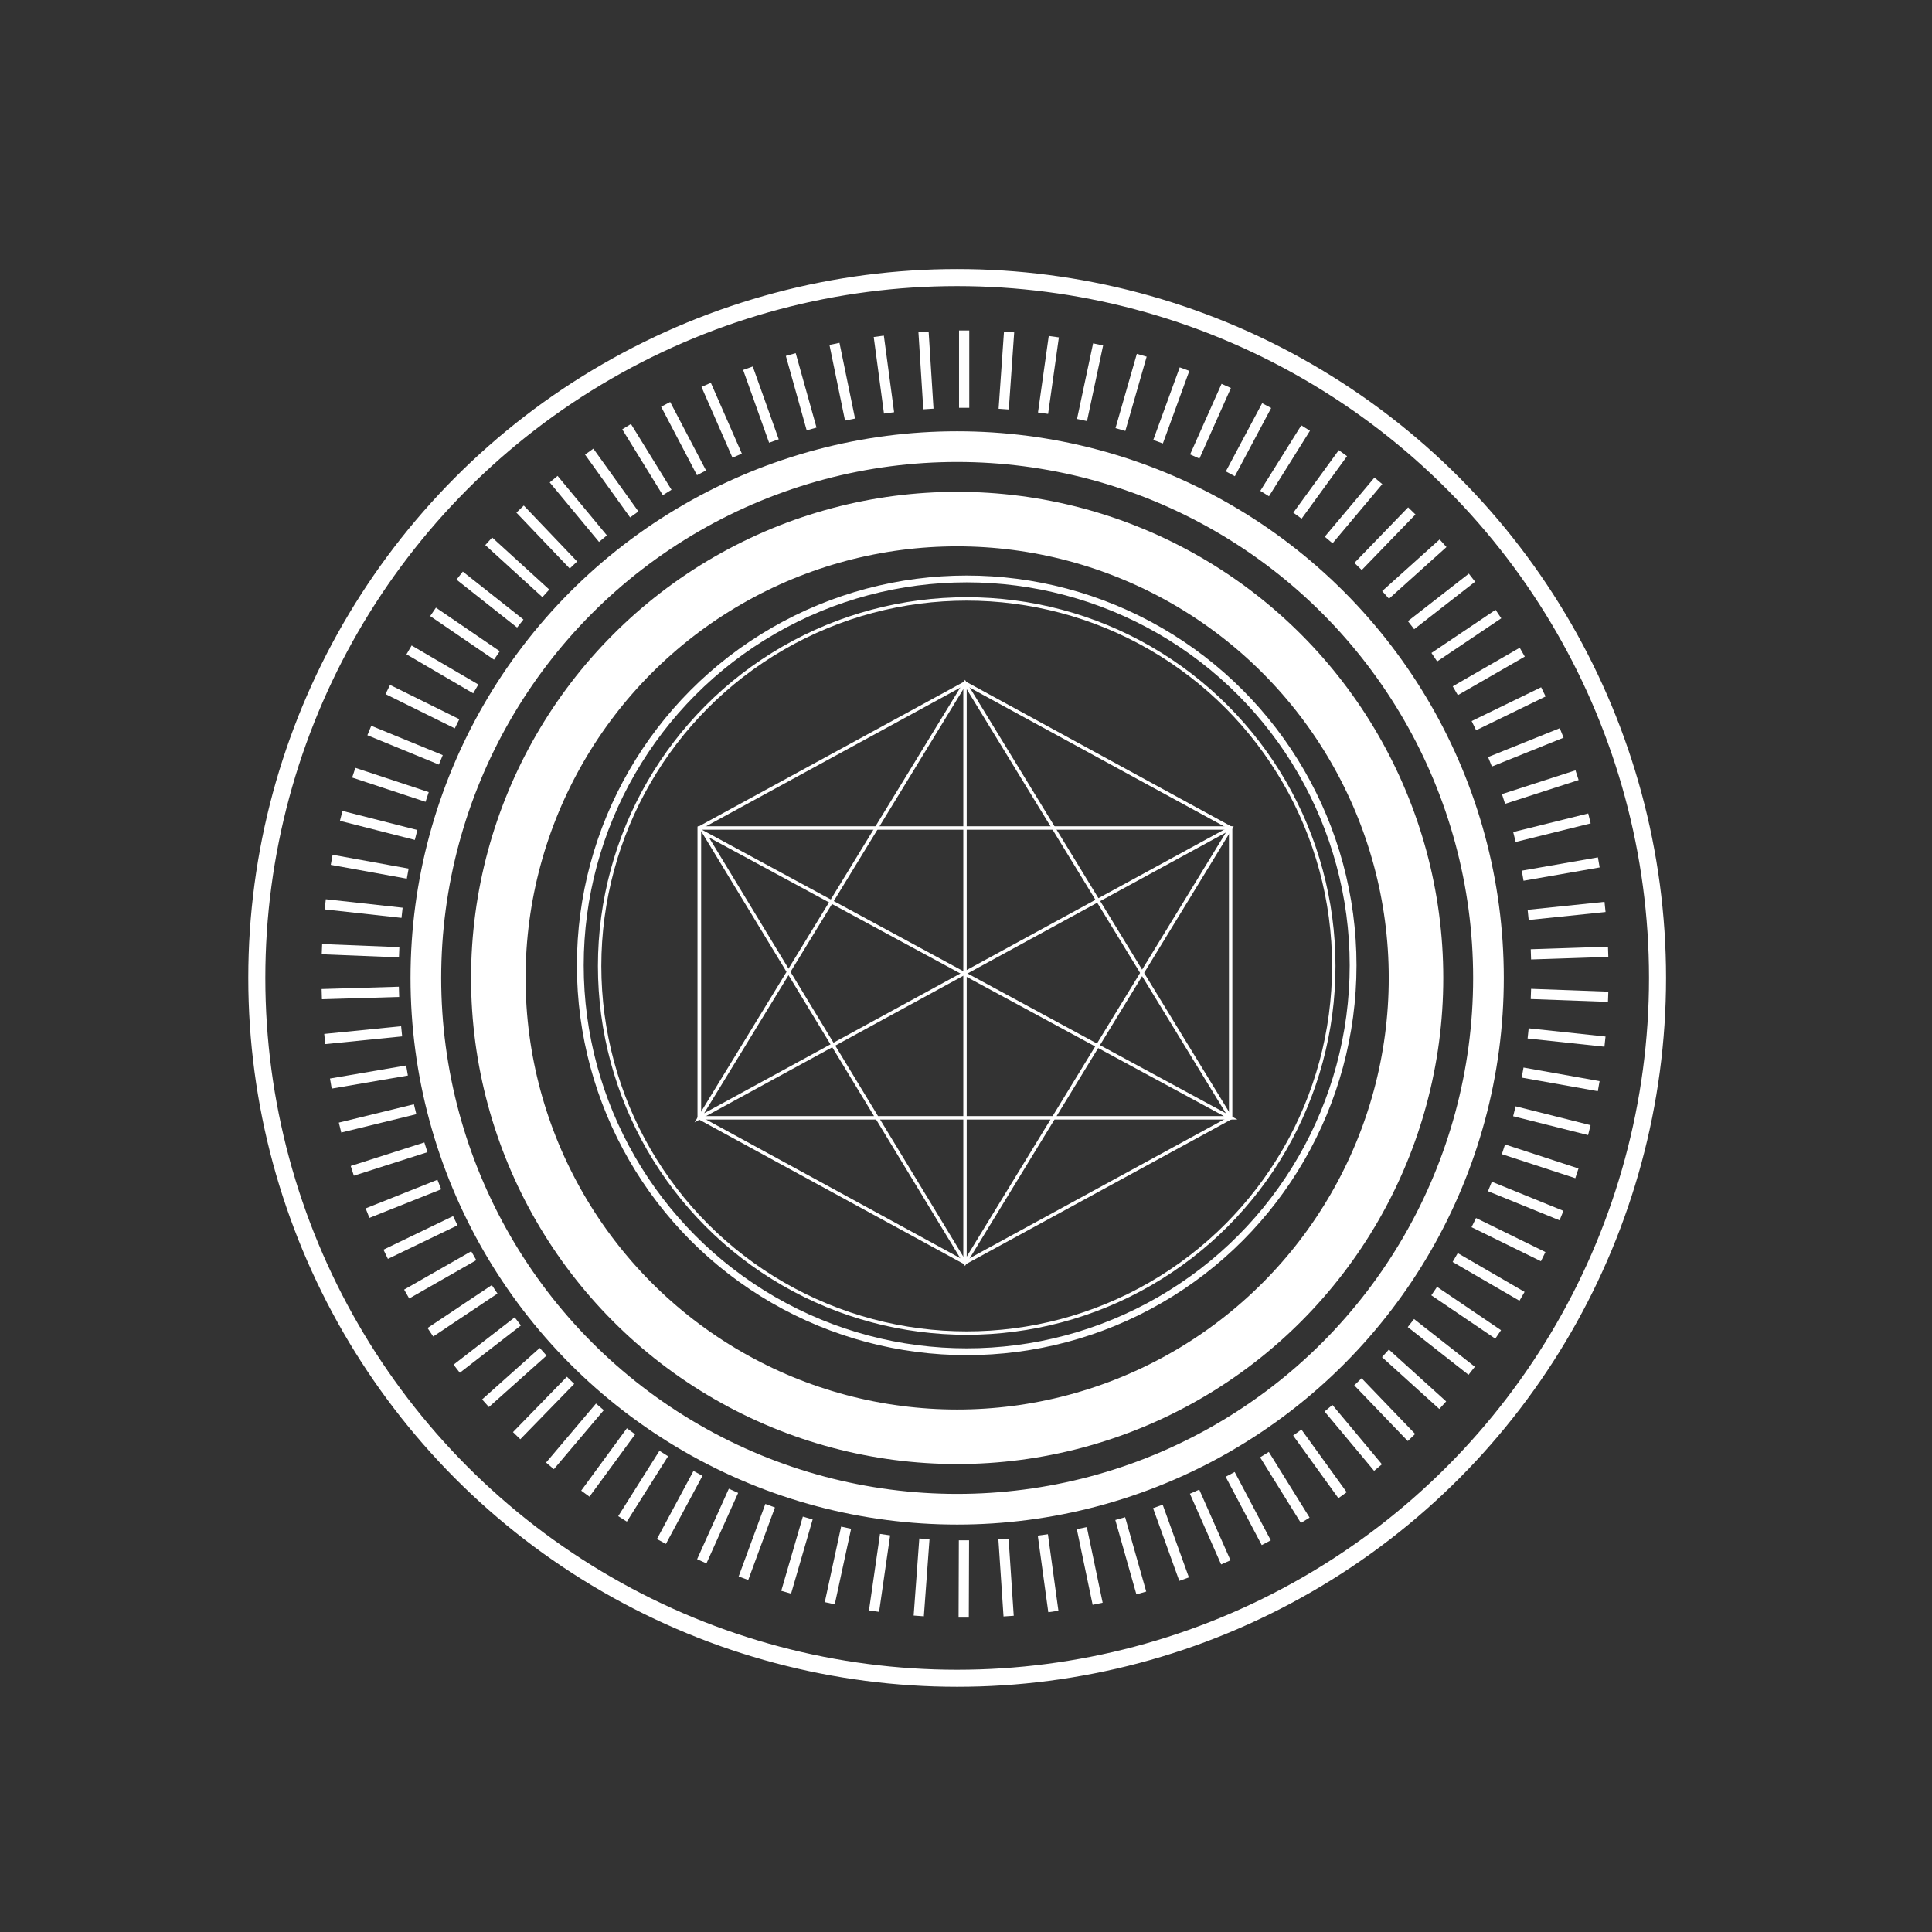 <svg xmlns="http://www.w3.org/2000/svg" viewBox="0 0 5669.29 5669.29"><rect x="0" y="0" width="5669.29" height="5669.29" fill="#333333" stroke="none"/><defs><style>.cls-1,.cls-2,.cls-3,.cls-4,.cls-5,.cls-6{fill:none;stroke:#fff;stroke-miterlimit:10;}.cls-1{stroke-width:20px;}.cls-2{stroke-width:10px;}.cls-3{stroke-width:160px;}.cls-4{stroke-width:90px;}.cls-5{stroke-width:50px;}.cls-6{stroke-width:30px;}</style></defs><title>Extended Logo</title><g id="Outer"><circle class="cls-1" cx="2836.71" cy="2832.71" r="1133.86"/></g><g id="Inner"><circle class="cls-2" cx="2836.71" cy="2834.65" r="1077.17"/></g><g id="Polygon"><polygon class="cls-2" points="2052.18 2429.71 2052.18 3280.1 2831.71 3705.3 3611.24 3280.1 3611.24 2429.71 2831.71 2004.51 2052.18 2429.71"/><polygon class="cls-2" points="2052.18 2429.71 2052.18 3280.1 3611.24 3280.1 2066.39 2444.1 2831.71 3705.3 3611.24 2429.71 2052.18 2429.71"/><polyline class="cls-2" points="3611.24 3280.1 2831.71 2004.51 2052.18 3280.1 3611.24 2429.71"/><line class="cls-2" x1="2831.71" y1="2004.51" x2="2831.71" y2="3705.3"/></g><g id="Trans_1" data-name="Trans 1"><circle class="cls-3" cx="2808.71" cy="2869.65" r="1346.46"/></g><g id="Layer_6" data-name="Layer 6"><circle class="cls-4" cx="2808.71" cy="2869.65" r="1559.06"/><circle class="cls-5" cx="2808.71" cy="2869.65" r="2055.12"/><line class="cls-6" x1="2829.21" y1="969.87" x2="2829.21" y2="1196.64"/><line class="cls-6" x1="2961.08" y1="974.3" x2="2945.25" y2="1200.52"/><line class="cls-6" x1="3092.33" y1="987.93" x2="3060.73" y2="1212.49"/><line class="cls-6" x1="3222.3" y1="1010.7" x2="3175.1" y2="1232.51"/><line class="cls-6" x1="3350.36" y1="1042.49" x2="3287.79" y2="1260.45"/><line class="cls-6" x1="3475.89" y1="1083.14" x2="3398.25" y2="1296.2"/><line class="cls-6" x1="3598.28" y1="1132.45" x2="3505.95" y2="1339.58"/><line class="cls-6" x1="3716.92" y1="1190.2" x2="3610.35" y2="1390.37"/><line class="cls-6" x1="3831.24" y1="1256.08" x2="3710.96" y2="1448.32"/><line class="cls-6" x1="3940.68" y1="1329.79" x2="3807.27" y2="1513.17"/><line class="cls-6" x1="4044.71" y1="1410.97" x2="3898.82" y2="1584.57"/><line class="cls-6" x1="4142.82" y1="1499.2" x2="3985.15" y2="1662.2"/><line class="cls-6" x1="4234.52" y1="1594.08" x2="4065.86" y2="1745.67"/><line class="cls-6" x1="4319.37" y1="1695.12" x2="4140.54" y2="1834.56"/><line class="cls-6" x1="4396.97" y1="1801.85" x2="4208.83" y2="1928.46"/><line class="cls-6" x1="4466.91" y1="1913.73" x2="4270.4" y2="2026.9"/><line class="cls-6" x1="4528.88" y1="2030.22" x2="4324.94" y2="2129.39"/><line class="cls-6" x1="4582.56" y1="2150.76" x2="4372.19" y2="2235.44"/><line class="cls-6" x1="4627.69" y1="2274.75" x2="4411.92" y2="2344.54"/><line class="cls-6" x1="4664.05" y1="2401.59" x2="4443.94" y2="2456.14"/><line class="cls-6" x1="4691.47" y1="2530.66" x2="4468.08" y2="2569.7"/><line class="cls-6" x1="4709.81" y1="2661.33" x2="4484.24" y2="2684.68"/><line class="cls-6" x1="4718.97" y1="2792.96" x2="4492.33" y2="2800.5"/><line class="cls-6" x1="4718.93" y1="2924.91" x2="4492.31" y2="2916.6"/><line class="cls-6" x1="4709.66" y1="3056.53" x2="4484.18" y2="3032.42"/><line class="cls-6" x1="4691.23" y1="3187.19" x2="4467.98" y2="3147.39"/><line class="cls-6" x1="4663.73" y1="3316.24" x2="4443.8" y2="3260.95"/><line class="cls-6" x1="4627.27" y1="3443.05" x2="4411.74" y2="3372.54"/><line class="cls-6" x1="4582.05" y1="3567.01" x2="4371.97" y2="3481.62"/><line class="cls-6" x1="4528.29" y1="3687.51" x2="4324.68" y2="3587.65"/><line class="cls-6" x1="4466.24" y1="3803.96" x2="4270.1" y2="3690.13"/><line class="cls-6" x1="4396.21" y1="3915.79" x2="4208.5" y2="3788.54"/><line class="cls-6" x1="4318.54" y1="4022.46" x2="4140.18" y2="3882.41"/><line class="cls-6" x1="4233.61" y1="4123.44" x2="4065.46" y2="3971.29"/><line class="cls-6" x1="4141.84" y1="4218.25" x2="3984.73" y2="4054.72"/><line class="cls-6" x1="4043.67" y1="4306.42" x2="3898.36" y2="4132.32"/><line class="cls-6" x1="3939.59" y1="4387.51" x2="3806.79" y2="4203.69"/><line class="cls-6" x1="3830.1" y1="4461.15" x2="3710.46" y2="4268.5"/><line class="cls-6" x1="3715.73" y1="4526.95" x2="3609.83" y2="4326.42"/><line class="cls-6" x1="3597.04" y1="4584.61" x2="3505.41" y2="4377.18"/><line class="cls-6" x1="3474.62" y1="4633.84" x2="3397.7" y2="4420.51"/><line class="cls-6" x1="3349.06" y1="4674.4" x2="3287.22" y2="4456.22"/><line class="cls-6" x1="3220.97" y1="4706.09" x2="3174.52" y2="4484.13"/><line class="cls-6" x1="3090.99" y1="4728.77" x2="3060.15" y2="4504.1"/><line class="cls-6" x1="2959.74" y1="4742.3" x2="2944.66" y2="4516.03"/><line class="cls-6" x1="2827.86" y1="4746.65" x2="2828.62" y2="4519.88"/><line class="cls-6" x1="2696" y1="4741.77" x2="2712.6" y2="4515.6"/><line class="cls-6" x1="2564.8" y1="4727.69" x2="2597.15" y2="4503.24"/><line class="cls-6" x1="2434.91" y1="4704.49" x2="2482.85" y2="4482.84"/><line class="cls-6" x1="2306.95" y1="4672.27" x2="2370.26" y2="4454.52"/><line class="cls-6" x1="2181.56" y1="4631.2" x2="2259.92" y2="4418.4"/><line class="cls-6" x1="2059.34" y1="4581.47" x2="2152.37" y2="4374.66"/><line class="cls-6" x1="1940.89" y1="4523.33" x2="2048.13" y2="4323.52"/><line class="cls-6" x1="1826.79" y1="4457.06" x2="1947.73" y2="4265.22"/><line class="cls-6" x1="1717.6" y1="4382.98" x2="1851.63" y2="4200.06"/><line class="cls-6" x1="1613.85" y1="4301.46" x2="1760.33" y2="4128.34"/><line class="cls-6" x1="1516.04" y1="4212.89" x2="1674.25" y2="4050.43"/><line class="cls-6" x1="1424.66" y1="4117.71" x2="1593.83" y2="3966.69"/><line class="cls-6" x1="1340.14" y1="4016.38" x2="1519.44" y2="3877.54"/><line class="cls-6" x1="1262.91" y1="3909.4" x2="1451.47" y2="3783.42"/><line class="cls-6" x1="1193.34" y1="3797.28" x2="1390.23" y2="3684.78"/><line class="cls-6" x1="1131.76" y1="3680.58" x2="1336.04" y2="3582.1"/><line class="cls-6" x1="1078.49" y1="3559.86" x2="1289.14" y2="3475.89"/><line class="cls-6" x1="1033.78" y1="3435.72" x2="1249.78" y2="3366.66"/><line class="cls-6" x1="997.84" y1="3308.76" x2="1218.14" y2="3254.95"/><line class="cls-6" x1="970.86" y1="3179.6" x2="1194.37" y2="3141.3"/><line class="cls-6" x1="952.96" y1="3048.87" x2="1178.61" y2="3026.28"/><line class="cls-6" x1="944.24" y1="2917.21" x2="1170.91" y2="2910.43"/><line class="cls-6" x1="944.73" y1="2785.26" x2="1171.32" y2="2794.33"/><line class="cls-6" x1="954.43" y1="2653.67" x2="1179.84" y2="2678.53"/><line class="cls-6" x1="973.3" y1="2523.07" x2="1196.42" y2="2563.62"/><line class="cls-6" x1="1001.25" y1="2394.12" x2="1220.99" y2="2450.15"/><line class="cls-6" x1="1038.12" y1="2267.43" x2="1253.42" y2="2338.66"/><line class="cls-6" x1="1083.76" y1="2143.62" x2="1293.55" y2="2229.72"/><line class="cls-6" x1="1137.93" y1="2023.31" x2="1341.2" y2="2123.84"/><line class="cls-6" x1="1200.37" y1="1907.07" x2="1396.12" y2="2021.55"/><line class="cls-6" x1="1270.78" y1="1795.47" x2="1458.06" y2="1923.35"/><line class="cls-6" x1="1348.8" y1="1689.06" x2="1526.7" y2="1829.7"/><line class="cls-6" x1="1434.07" y1="1588.36" x2="1601.71" y2="1741.08"/><line class="cls-6" x1="1526.16" y1="1493.87" x2="1682.72" y2="1657.92"/><line class="cls-6" x1="1624.62" y1="1406.03" x2="1769.35" y2="1580.61"/><line class="cls-6" x1="1728.98" y1="1325.28" x2="1861.16" y2="1509.55"/><line class="cls-6" x1="1838.72" y1="1252.02" x2="1957.71" y2="1445.07"/><line class="cls-6" x1="1953.31" y1="1186.6" x2="2058.53" y2="1387.48"/><line class="cls-6" x1="2072.19" y1="1129.34" x2="2163.12" y2="1337.08"/><line class="cls-6" x1="2194.78" y1="1080.52" x2="2270.98" y2="1294.11"/><line class="cls-6" x1="2320.47" y1="1040.38" x2="2381.58" y2="1258.77"/><line class="cls-6" x1="2448.66" y1="1009.12" x2="2494.37" y2="1231.24"/><line class="cls-6" x1="2578.73" y1="986.89" x2="2608.81" y2="1211.65"/><line class="cls-6" x1="2710.02" y1="973.79" x2="2724.34" y2="1200.11"/></g></svg>